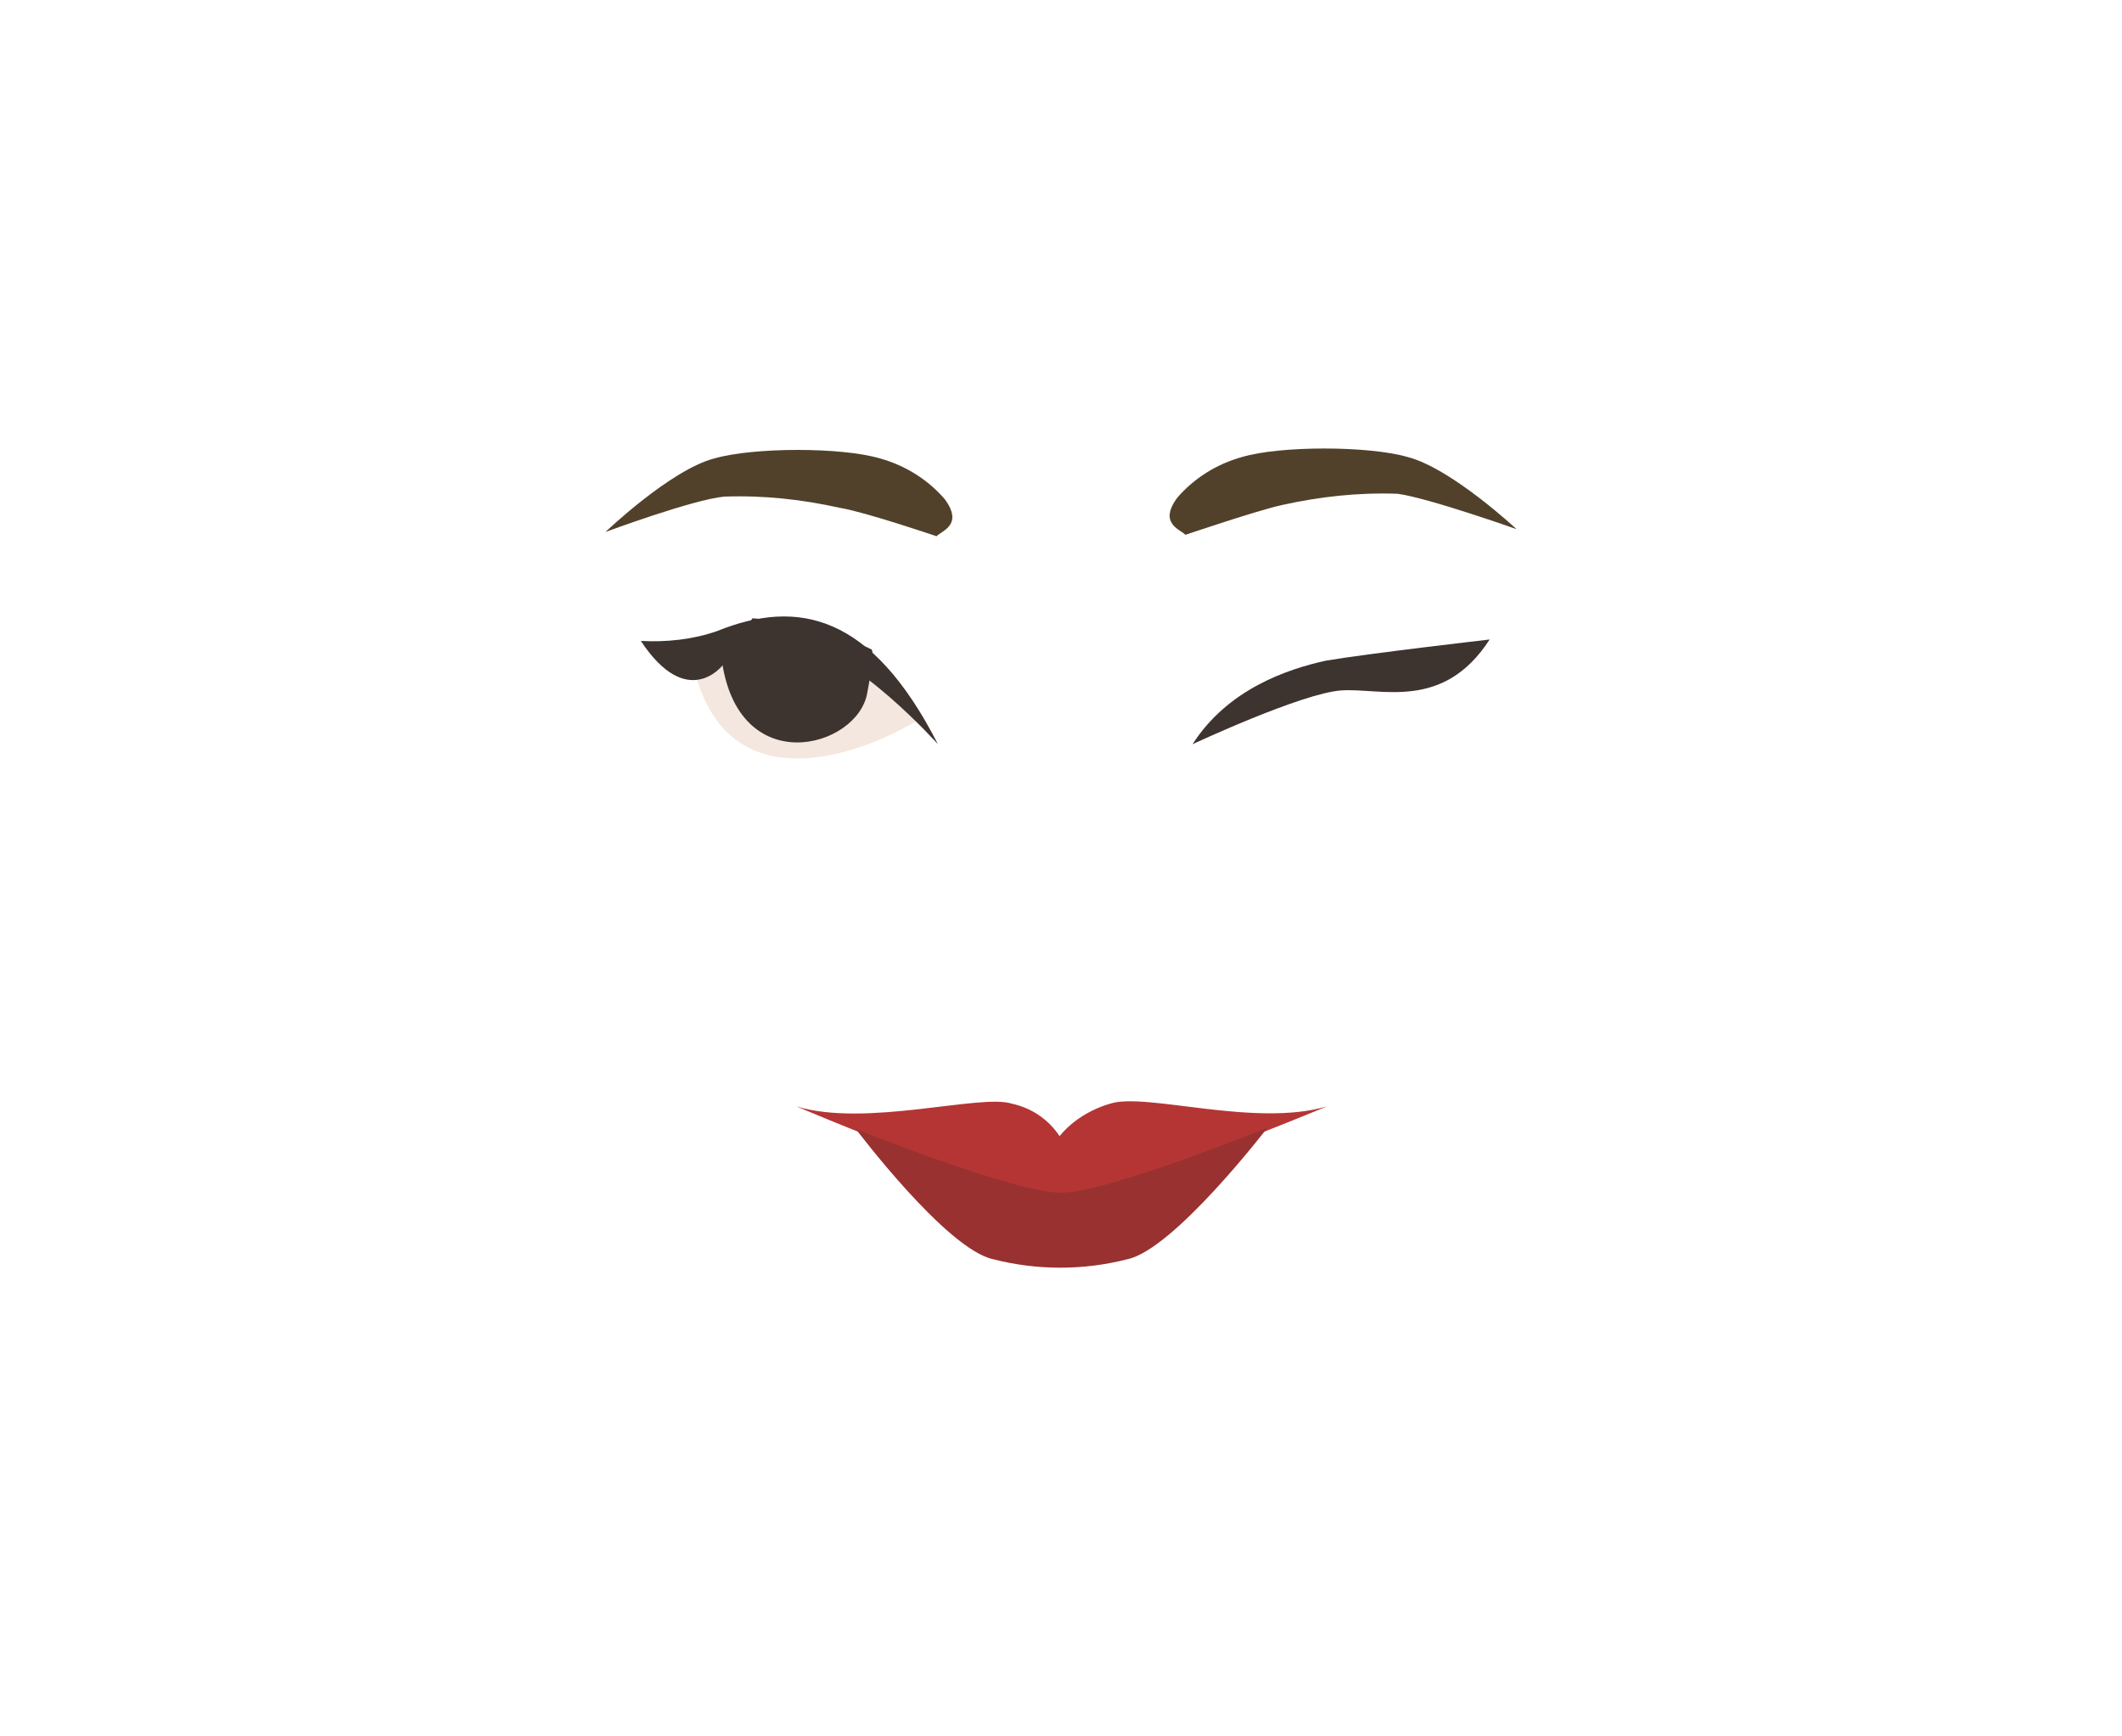 <?xml version="1.0" encoding="utf-8"?>
<!-- Generator: Adobe Illustrator 26.0.3, SVG Export Plug-In . SVG Version: 6.00 Build 0)  -->
<svg version="1.1" id="Layer_1" xmlns="http://www.w3.org/2000/svg" xmlns:xlink="http://www.w3.org/1999/xlink" x="0px" y="0px"
	 viewBox="0 0 150 122.7" style="enable-background:new 0 0 150 122.7;" xml:space="preserve">
<style type="text/css">
	.st0{fill:#3D332F;}
	.st1{fill:#51412B;}
	.st2{fill:#B53535;}
	.st3{fill:#993131;}
	.st4{fill:#F4E7DF;}
</style>
<g id="Calque_3">
	<path class="st0" d="M84.3,52.6c0,0,7.7-3.6,10.5-3.8s7.2,1.5,10.5-3.6c0,0-8.7,1-11.6,1.5C91,47.3,86.8,48.7,84.3,52.6z"/>
	<path class="st1" d="M66.2,37.9c0.4-0.4,1.9-0.8,0.6-2.6c-1.2-1.4-2.8-2.4-4.6-2.9c-2.7-0.8-8.9-0.8-11.7,0
		c-3.1,0.8-7.7,5.2-7.7,5.2s6.2-2.3,8.4-2.5c2.8-0.1,5.5,0.2,8.2,0.8C61.2,36.2,66.2,37.9,66.2,37.9z"/>
	<path class="st1" d="M83.8,37.8c-0.4-0.4-1.9-0.8-0.6-2.6c1.2-1.4,2.8-2.4,4.6-2.9c2.7-0.8,8.9-0.8,11.7,0c3.1,0.8,7.7,5.1,7.7,5.1
		s-6.2-2.2-8.4-2.5c-2.8-0.1-5.5,0.2-8.2,0.8C88.8,36.1,83.8,37.8,83.8,37.8z"/>
	<path class="st2" d="M93.8,78.2c0,0-15.6,6.5-18.9,6.5s-18.6-6.5-18.6-6.5c4.9,1.5,13-0.9,15.2-0.2c1.4,0.3,2.6,1.1,3.4,2.3
		c0.9-1.1,2.2-1.9,3.6-2.3C81,77.2,88.7,79.7,93.8,78.2z"/>
	<path class="st3" d="M89.6,79.7c0,0-6.6,8.6-9.9,9.3c-3.1,0.8-6.4,0.8-9.5,0c-3.3-0.7-9.7-9.2-9.7-9.2s11.2,4.5,14.5,4.5
		S89.6,79.7,89.6,79.7z"/>
	<path class="st4" d="M64,51.4c0,0-12.4,7.2-15-4.4l0.2-0.9l12.2-0.4l3.9,5L64,51.4z"/>
	<path class="st0" d="M66.3,52.6c0,0-5.9-6.6-9.9-7.1c-1.9-0.2-3.8,0.4-5.3,1.5c0,0-2.5,3.3-5.8-1.7c1.8,0.1,3.7-0.1,5.4-0.7
		C56.4,42.3,61.6,43.4,66.3,52.6z"/>
	<path class="st0" d="M61.3,49c-0.7,3.9-9.2,6.2-10.3-2.5l2.2-2.8l4.5,0.4l3.9,1.8C61.6,45.9,61.9,45.9,61.3,49z"/>
</g>
</svg>
